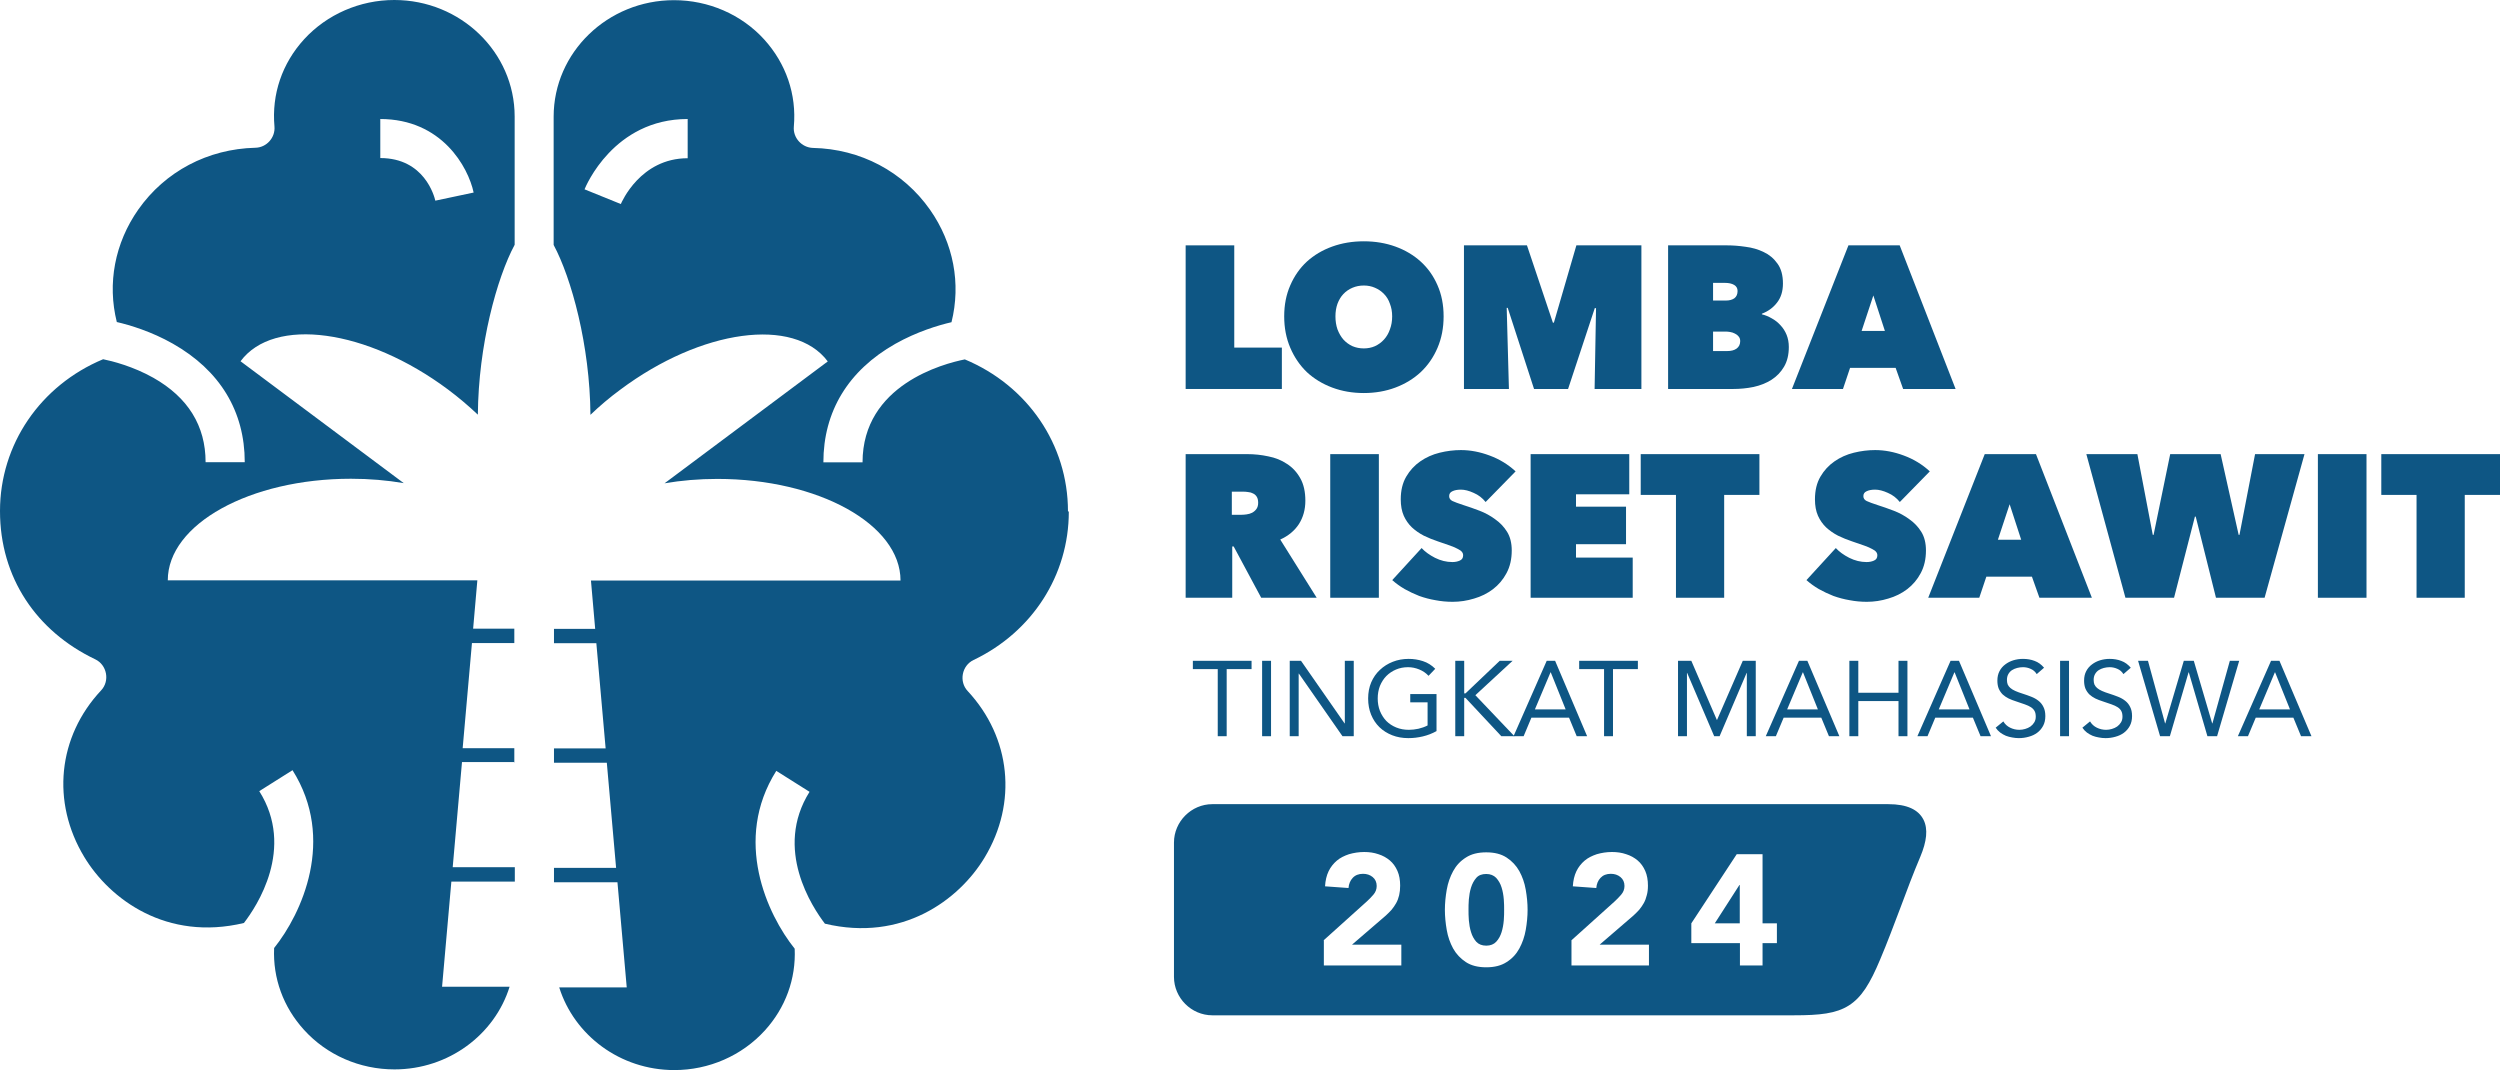 <svg width="528" height="226" viewBox="0 0 528 226" fill="none" xmlns="http://www.w3.org/2000/svg">
<path fill-rule="evenodd" clip-rule="evenodd" d="M108.624 161.056V158.021H97.715L99.676 135.814H108.624V132.779H99.925L100.817 122.568H35.435C35.435 110.715 52.761 101.111 74.115 101.111C78.001 101.111 81.744 101.432 85.273 102.039L50.8 76.297C57.859 66.8 77.466 69.478 94.614 82.26C96.859 83.938 98.963 85.723 100.924 87.579C101.03 72.906 104.952 58.66 108.695 51.698V24.599C108.695 11.032 97.287 0 83.277 0C76.005 0 69.053 3.035 64.24 8.283C59.57 13.389 57.36 19.922 57.966 26.706C58.18 29.062 56.29 31.169 53.938 31.204C43.884 31.454 34.865 36.203 29.197 44.272C24.242 51.341 22.637 59.874 24.669 68.014C27.45 68.657 31.977 70.014 36.505 72.584C46.451 78.225 51.692 86.865 51.692 97.612H43.421C43.421 89.936 39.714 83.938 32.405 79.796C28.092 77.368 23.707 76.262 21.782 75.869C8.52 81.403 0 93.863 0 107.93C0 121.997 7.7 133.315 20.106 139.242C22.602 140.42 23.243 143.812 21.354 145.811C12.192 155.594 10.802 169.411 17.789 180.979C23.208 189.976 35.222 198.83 51.513 194.938C54.187 191.475 62.386 179.193 54.758 167.09L61.781 162.663C70.978 177.265 63.706 192.975 57.895 200.222C57.609 206.578 59.82 212.683 64.205 217.503C69.017 222.822 75.969 225.857 83.313 225.857C94.756 225.857 104.488 218.502 107.626 208.398H93.366L95.327 186.191H108.731V183.156H95.612L97.573 160.949H108.731L108.624 161.056ZM80.282 25.135C93.33 25.135 98.891 35.31 100.032 40.666L91.94 42.38C91.726 41.451 89.623 33.382 80.318 33.382V25.099L80.282 25.135Z" fill="#0E5684"/>
<path fill-rule="evenodd" clip-rule="evenodd" d="M225.554 107.966C225.554 93.899 217.034 81.439 203.772 75.905C199.316 76.797 182.169 81.26 182.169 97.648H173.898C173.898 86.901 179.138 78.261 189.085 72.62C193.648 70.049 198.175 68.693 200.956 68.05C202.988 59.91 201.384 51.377 196.428 44.307C190.76 36.239 181.741 31.454 171.688 31.24C169.335 31.169 167.445 29.098 167.659 26.741C168.265 19.958 166.019 13.424 161.385 8.319C156.572 3.035 149.621 0.036 142.348 0.036C128.338 0.036 116.93 11.068 116.93 24.635V51.734C120.673 58.696 124.595 72.941 124.702 87.615C126.627 85.759 128.73 83.974 131.012 82.295C148.123 69.514 167.731 66.836 174.825 76.333L140.352 102.075C143.881 101.468 147.624 101.147 151.51 101.147C172.864 101.147 190.19 110.751 190.19 122.604H124.809L125.7 132.815H117.001V135.85H125.949L127.91 158.057H117.001V161.092H128.16L130.12 183.299H117.001V186.334H130.406L132.366 208.541H118.107C121.279 218.645 130.976 226 142.419 226C149.728 226 156.679 222.965 161.528 217.645C165.912 212.826 168.123 206.72 167.838 200.365C162.027 193.118 154.754 177.408 163.952 162.806L170.975 167.233C163.381 179.336 171.581 191.618 174.219 195.081C190.511 198.973 202.524 190.118 207.943 181.121C214.93 169.554 213.504 155.772 204.378 145.954C202.489 143.954 203.13 140.563 205.626 139.385C218.032 133.458 225.732 121.462 225.732 108.073L225.554 107.966ZM145.236 33.418C135.254 33.418 131.297 42.701 131.119 43.093L123.454 39.987C123.704 39.38 129.586 25.135 145.236 25.135V33.418Z" fill="#0E5684"/>
<path fill-rule="evenodd" clip-rule="evenodd" d="M398.846 169.839H256.034C253.824 169.839 251.792 170.767 250.33 172.231C248.869 173.695 247.942 175.73 247.942 177.944V206.328C247.942 208.541 248.869 210.576 250.33 212.04C251.792 213.504 253.824 214.432 256.034 214.432H378.882C384.336 214.432 387.759 214.075 390.468 212.361C393.178 210.648 394.96 207.72 397.099 202.615C398.632 199.009 399.987 195.331 401.377 191.689C402.732 188.048 404.086 184.442 405.584 180.907C406.903 177.765 407.259 175.088 406.225 173.088C405.156 171.017 402.803 169.839 398.81 169.839H398.846ZM279.527 198.616L288.653 190.404C289.117 189.976 289.58 189.512 290.044 188.976C290.507 188.44 290.757 187.833 290.757 187.119C290.757 186.334 290.472 185.691 289.901 185.227C289.331 184.763 288.653 184.549 287.869 184.549C286.942 184.549 286.229 184.834 285.695 185.406C285.16 185.977 284.875 186.691 284.803 187.548L279.848 187.191C279.919 185.977 280.169 184.906 280.597 184.013C281.024 183.121 281.63 182.371 282.343 181.764C283.056 181.157 283.948 180.729 284.91 180.407C285.908 180.122 286.978 179.943 288.119 179.943C289.188 179.943 290.186 180.086 291.113 180.407C292.04 180.693 292.86 181.157 293.537 181.728C294.215 182.3 294.749 183.049 295.142 183.942C295.534 184.834 295.712 185.87 295.712 187.048C295.712 187.798 295.641 188.476 295.498 189.083C295.355 189.69 295.142 190.261 294.856 190.761C294.571 191.261 294.25 191.725 293.894 192.154C293.502 192.582 293.11 192.975 292.682 193.367L285.552 199.508H295.962V203.9H279.598V198.616H279.527ZM305.159 192.154C305.159 190.761 305.302 189.333 305.551 187.905C305.801 186.477 306.264 185.156 306.906 183.978C307.548 182.799 308.439 181.835 309.58 181.121C310.72 180.372 312.146 180.015 313.893 180.015C315.64 180.015 317.066 180.372 318.207 181.121C319.348 181.871 320.239 182.835 320.88 183.978C321.522 185.156 321.986 186.441 322.235 187.905C322.485 189.333 322.627 190.761 322.627 192.154C322.627 193.546 322.485 194.974 322.235 196.402C321.986 197.83 321.522 199.151 320.88 200.33C320.239 201.508 319.348 202.472 318.207 203.186C317.066 203.936 315.64 204.293 313.893 204.293C312.146 204.293 310.72 203.936 309.58 203.186C308.439 202.436 307.548 201.472 306.906 200.33C306.264 199.151 305.801 197.866 305.551 196.402C305.302 194.974 305.159 193.546 305.159 192.154ZM310.15 192.154C310.15 191.547 310.15 190.797 310.221 189.94C310.293 189.083 310.435 188.262 310.685 187.441C310.934 186.655 311.291 185.977 311.79 185.406C312.289 184.834 313.002 184.585 313.893 184.585C314.784 184.585 315.462 184.87 315.997 185.406C316.496 185.977 316.888 186.62 317.137 187.441C317.387 188.226 317.529 189.083 317.601 189.94C317.672 190.797 317.672 191.547 317.672 192.154C317.672 192.76 317.672 193.51 317.601 194.367C317.529 195.224 317.387 196.045 317.137 196.866C316.888 197.652 316.531 198.33 315.997 198.901C315.497 199.437 314.784 199.723 313.893 199.723C313.002 199.723 312.289 199.437 311.79 198.901C311.291 198.33 310.934 197.688 310.685 196.866C310.435 196.081 310.293 195.224 310.221 194.367C310.15 193.51 310.15 192.76 310.15 192.154ZM331.861 198.616L340.987 190.404C341.45 189.976 341.914 189.512 342.377 188.976C342.841 188.44 343.09 187.833 343.09 187.119C343.09 186.334 342.805 185.691 342.234 185.227C341.664 184.763 340.987 184.549 340.202 184.549C339.276 184.549 338.563 184.834 338.028 185.406C337.493 185.977 337.208 186.691 337.137 187.548L332.181 187.191C332.253 185.977 332.502 184.906 332.93 184.013C333.358 183.121 333.964 182.371 334.677 181.764C335.39 181.157 336.281 180.729 337.244 180.407C338.242 180.122 339.276 179.943 340.452 179.943C341.522 179.943 342.52 180.086 343.447 180.407C344.373 180.693 345.193 181.157 345.871 181.728C346.548 182.3 347.083 183.049 347.475 183.942C347.867 184.834 348.045 185.87 348.045 187.048C348.045 187.798 347.974 188.476 347.796 189.083C347.653 189.69 347.439 190.261 347.154 190.761C346.869 191.261 346.548 191.725 346.192 192.154C345.799 192.582 345.407 192.975 344.979 193.367L337.85 199.508H348.259V203.9H331.896V198.616H331.861ZM357.207 199.187V195.01L366.797 180.407H372.251V195.01H375.282V199.187H372.251V203.9H367.474V199.187H357.207ZM367.439 186.905V195.01H362.163L367.367 186.905H367.439Z" fill="#0E5684"/>
<path d="M250.409 51.819H260.676V73.412H270.729V82.153H250.409V51.819Z" fill="#0E5684"/>
<path d="M271.223 66.815C271.223 64.387 271.651 62.202 272.507 60.26C273.362 58.289 274.531 56.618 276.014 55.247C277.526 53.876 279.308 52.819 281.362 52.076C283.415 51.334 285.64 50.962 288.035 50.962C290.431 50.962 292.656 51.334 294.709 52.076C296.762 52.819 298.545 53.876 300.056 55.247C301.568 56.618 302.752 58.289 303.607 60.26C304.463 62.202 304.891 64.387 304.891 66.815C304.891 69.242 304.463 71.456 303.607 73.455C302.752 75.455 301.568 77.168 300.056 78.597C298.545 79.996 296.762 81.082 294.709 81.853C292.656 82.624 290.431 83.01 288.035 83.01C285.64 83.01 283.415 82.624 281.362 81.853C279.308 81.082 277.526 79.996 276.014 78.597C274.531 77.168 273.362 75.455 272.507 73.455C271.651 71.456 271.223 69.242 271.223 66.815ZM282.046 66.815C282.046 67.814 282.189 68.728 282.474 69.557C282.788 70.385 283.201 71.099 283.715 71.699C284.257 72.299 284.898 72.77 285.64 73.113C286.381 73.427 287.18 73.584 288.035 73.584C288.891 73.584 289.675 73.427 290.388 73.113C291.13 72.77 291.772 72.299 292.313 71.699C292.855 71.099 293.269 70.385 293.554 69.557C293.868 68.728 294.025 67.814 294.025 66.815C294.025 65.844 293.868 64.958 293.554 64.158C293.269 63.33 292.855 62.645 292.313 62.102C291.772 61.531 291.13 61.088 290.388 60.774C289.675 60.459 288.891 60.302 288.035 60.302C287.18 60.302 286.381 60.459 285.64 60.774C284.898 61.088 284.257 61.531 283.715 62.102C283.201 62.645 282.788 63.33 282.474 64.158C282.189 64.958 282.046 65.844 282.046 66.815Z" fill="#0E5684"/>
<path d="M318.215 65.015L318.685 82.153H309.188V51.819H322.493L327.969 68.143H328.182L332.931 51.819H346.663V82.153H336.781L337.081 65.101L336.824 65.058L331.177 82.153H323.99L318.429 65.015H318.215Z" fill="#0E5684"/>
<path d="M361.799 59.745V63.473H364.537C365.25 63.473 365.835 63.316 366.291 63.002C366.747 62.659 366.975 62.145 366.975 61.459C366.975 60.888 366.733 60.459 366.248 60.174C365.763 59.888 365.122 59.745 364.323 59.745H361.799ZM361.799 70.028V74.141H364.836C365.635 74.141 366.277 73.969 366.761 73.627C367.275 73.255 367.531 72.727 367.531 72.041C367.531 71.642 367.417 71.313 367.189 71.056C366.99 70.799 366.733 70.599 366.419 70.456C366.105 70.285 365.763 70.171 365.392 70.114C365.05 70.056 364.722 70.028 364.409 70.028H361.799ZM372.109 66.386C372.822 66.558 373.521 66.843 374.205 67.243C374.889 67.614 375.503 68.1 376.045 68.7C376.586 69.271 377.014 69.942 377.328 70.713C377.642 71.485 377.798 72.341 377.798 73.284C377.798 74.941 377.456 76.34 376.772 77.483C376.116 78.597 375.232 79.511 374.119 80.225C373.036 80.91 371.781 81.41 370.355 81.724C368.957 82.01 367.517 82.153 366.034 82.153H352.302V51.819H364.751C365.977 51.819 367.275 51.919 368.644 52.119C370.041 52.291 371.325 52.662 372.494 53.233C373.663 53.776 374.633 54.59 375.403 55.675C376.173 56.732 376.558 58.132 376.558 59.874C376.558 61.502 376.144 62.844 375.317 63.901C374.519 64.958 373.449 65.743 372.109 66.258V66.386Z" fill="#0E5684"/>
<path d="M390.391 51.819H401.214L413.021 82.153H401.941L400.359 77.697H390.733L389.236 82.153H378.456L390.391 51.819ZM395.653 62.402L393.172 69.899H398.091L395.653 62.402Z" fill="#0E5684"/>
<path d="M250.409 95.913H263.456C264.939 95.913 266.408 96.07 267.863 96.384C269.346 96.67 270.658 97.198 271.798 97.969C272.968 98.712 273.909 99.726 274.622 101.011C275.335 102.268 275.691 103.853 275.691 105.767C275.691 107.623 275.235 109.266 274.322 110.694C273.41 112.093 272.098 113.179 270.387 113.95L278.087 126.246H266.365L260.547 115.407H260.248V126.246H250.409V95.913ZM260.162 108.723H262.173C262.515 108.723 262.886 108.695 263.285 108.637C263.713 108.58 264.098 108.466 264.44 108.295C264.811 108.095 265.111 107.838 265.339 107.524C265.595 107.181 265.724 106.738 265.724 106.195C265.724 105.653 265.624 105.224 265.424 104.91C265.225 104.596 264.968 104.367 264.654 104.225C264.341 104.053 263.998 103.953 263.628 103.925C263.257 103.868 262.915 103.839 262.601 103.839H260.162V108.723Z" fill="#0E5684"/>
<path d="M280.947 95.913H291.214V126.246H280.947V95.913Z" fill="#0E5684"/>
<path d="M306.789 127.103C305.563 127.103 304.351 126.989 303.153 126.76C301.984 126.56 300.843 126.26 299.731 125.861C298.647 125.432 297.62 124.947 296.65 124.404C295.681 123.833 294.811 123.204 294.041 122.519L300.244 115.749C300.957 116.521 301.898 117.206 303.067 117.806C304.265 118.406 305.492 118.706 306.746 118.706C307.317 118.706 307.83 118.606 308.286 118.406C308.771 118.206 309.014 117.835 309.014 117.292C309.014 117.006 308.928 116.763 308.757 116.564C308.614 116.364 308.343 116.164 307.944 115.964C307.545 115.735 306.989 115.492 306.276 115.235C305.591 114.978 304.721 114.678 303.666 114.336C302.64 113.993 301.656 113.593 300.715 113.136C299.773 112.65 298.932 112.065 298.191 111.379C297.478 110.694 296.907 109.88 296.479 108.937C296.052 107.966 295.838 106.809 295.838 105.467C295.838 103.582 296.223 101.982 296.993 100.669C297.763 99.355 298.747 98.284 299.944 97.455C301.171 96.598 302.54 95.984 304.051 95.613C305.563 95.242 307.06 95.056 308.543 95.056C310.539 95.056 312.564 95.442 314.618 96.213C316.7 96.984 318.525 98.098 320.094 99.555L313.762 106.024C313.078 105.167 312.236 104.524 311.238 104.096C310.24 103.639 309.342 103.411 308.543 103.411C307.802 103.411 307.203 103.525 306.746 103.753C306.29 103.953 306.062 104.296 306.062 104.782C306.062 105.239 306.29 105.581 306.746 105.81C307.231 106.038 308.001 106.324 309.056 106.667C310.14 107.009 311.281 107.409 312.479 107.866C313.677 108.323 314.775 108.923 315.773 109.666C316.8 110.38 317.641 111.265 318.297 112.322C318.953 113.379 319.281 114.693 319.281 116.264C319.281 118.092 318.91 119.691 318.168 121.062C317.455 122.405 316.5 123.533 315.302 124.447C314.133 125.332 312.807 125.989 311.324 126.418C309.841 126.875 308.329 127.103 306.789 127.103Z" fill="#0E5684"/>
<path d="M323.267 95.913H344.101V104.396H332.85V107.009H343.416V114.935H332.85V117.763H344.828V126.246H323.267V95.913Z" fill="#0E5684"/>
<path d="M364.145 126.246H353.963V104.524H346.519V95.913H371.588V104.524H364.145V126.246Z" fill="#0E5684"/>
<path d="M394.27 127.103C393.043 127.103 391.831 126.989 390.633 126.76C389.464 126.56 388.323 126.26 387.211 125.861C386.127 125.432 385.1 124.947 384.131 124.404C383.161 123.833 382.291 123.204 381.521 122.519L387.724 115.749C388.437 116.521 389.378 117.206 390.548 117.806C391.746 118.406 392.972 118.706 394.227 118.706C394.797 118.706 395.31 118.606 395.767 118.406C396.252 118.206 396.494 117.835 396.494 117.292C396.494 117.006 396.408 116.763 396.237 116.564C396.095 116.364 395.824 116.164 395.425 115.964C395.025 115.735 394.469 115.492 393.756 115.235C393.072 114.978 392.202 114.678 391.147 114.336C390.12 113.993 389.136 113.593 388.195 113.136C387.254 112.65 386.412 112.065 385.671 111.379C384.958 110.694 384.387 109.88 383.96 108.937C383.532 107.966 383.318 106.809 383.318 105.467C383.318 103.582 383.703 101.982 384.473 100.669C385.243 99.355 386.227 98.284 387.425 97.455C388.651 96.598 390.02 95.984 391.532 95.613C393.043 95.242 394.54 95.056 396.023 95.056C398.02 95.056 400.045 95.442 402.098 96.213C404.18 96.984 406.005 98.098 407.574 99.555L401.243 106.024C400.558 105.167 399.717 104.524 398.719 104.096C397.72 103.639 396.822 103.411 396.023 103.411C395.282 103.411 394.683 103.525 394.227 103.753C393.77 103.953 393.542 104.296 393.542 104.782C393.542 105.239 393.77 105.581 394.227 105.81C394.712 106.038 395.482 106.324 396.537 106.667C397.621 107.009 398.761 107.409 399.959 107.866C401.157 108.323 402.255 108.923 403.253 109.666C404.28 110.38 405.121 111.265 405.777 112.322C406.433 113.379 406.761 114.693 406.761 116.264C406.761 118.092 406.39 119.691 405.649 121.062C404.936 122.405 403.98 123.533 402.783 124.447C401.613 125.332 400.287 125.989 398.804 126.418C397.321 126.875 395.81 127.103 394.27 127.103Z" fill="#0E5684"/>
<path d="M419.175 95.913H429.998L441.805 126.246H430.726L429.143 121.79H419.517L418.02 126.246H407.24L419.175 95.913ZM424.437 106.495L421.956 113.993H426.875L424.437 106.495Z" fill="#0E5684"/>
<path d="M459.159 126.246H448.892L440.635 95.913H451.416L454.667 112.965H454.838L458.346 95.913H468.998L472.805 112.965H472.976L476.27 95.913H486.709L478.281 126.246H468.014L463.736 109.109H463.565L459.159 126.246Z" fill="#0E5684"/>
<path d="M489.538 95.913H499.805V126.246H489.538V95.913Z" fill="#0E5684"/>
<path d="M520.556 126.246H510.375V104.524H502.931V95.913H528V104.524H520.556V126.246Z" fill="#0E5684"/>
<path d="M264.329 141.316H259.074V155.487H257.187V141.316H251.932V139.562H264.329V141.316Z" fill="#0E5684"/>
<path d="M266.558 139.562H268.444V155.487H266.558V139.562Z" fill="#0E5684"/>
<path d="M272.392 139.562H274.773L283.981 152.788H284.026V139.562H285.912V155.487H283.532L274.323 142.261H274.278V155.487H272.392V139.562Z" fill="#0E5684"/>
<path d="M303.393 154.407C302.479 154.917 301.514 155.292 300.495 155.532C299.492 155.772 298.474 155.892 297.441 155.892C296.198 155.892 295.06 155.689 294.027 155.284C292.994 154.879 292.096 154.31 291.332 153.575C290.583 152.84 290 151.963 289.58 150.943C289.161 149.909 288.951 148.769 288.951 147.524C288.951 146.265 289.169 145.125 289.603 144.105C290.052 143.071 290.666 142.193 291.444 141.474C292.223 140.739 293.129 140.169 294.162 139.764C295.195 139.359 296.311 139.157 297.508 139.157C298.556 139.157 299.56 139.314 300.518 139.629C301.491 139.944 302.36 140.484 303.123 141.249L301.708 142.733C301.169 142.148 300.51 141.699 299.732 141.384C298.968 141.069 298.182 140.911 297.374 140.911C296.46 140.911 295.614 141.076 294.836 141.406C294.057 141.736 293.376 142.193 292.792 142.778C292.223 143.363 291.774 144.06 291.444 144.87C291.13 145.68 290.973 146.565 290.973 147.524C290.973 148.469 291.13 149.346 291.444 150.156C291.774 150.966 292.223 151.67 292.792 152.27C293.376 152.855 294.072 153.312 294.881 153.642C295.689 153.972 296.58 154.137 297.553 154.137C298.197 154.137 298.871 154.062 299.575 153.912C300.278 153.747 300.922 153.515 301.506 153.215V148.334H297.845V146.58H303.393V154.407Z" fill="#0E5684"/>
<path d="M307.353 139.562H309.239V146.445H309.509L316.741 139.562H319.458L311.597 146.827L319.84 155.487H317.077L309.509 147.389H309.239V155.487H307.353V139.562Z" fill="#0E5684"/>
<path d="M326.665 139.562H328.439L335.199 155.487H332.998L331.381 151.573H323.431L321.791 155.487H319.658L326.665 139.562ZM327.518 141.991H327.473L324.172 149.819H330.663L327.518 141.991Z" fill="#0E5684"/>
<path d="M345.919 141.316H340.664V155.487H338.777V141.316H333.522V139.562H345.919V141.316Z" fill="#0E5684"/>
<path d="M354.398 139.562H357.206L362.596 152.045H362.641L368.076 139.562H370.816V155.487H368.929V142.126H368.885L363.18 155.487H362.035L356.33 142.126H356.285V155.487H354.398V139.562Z" fill="#0E5684"/>
<path d="M379.94 139.562H381.714L388.474 155.487H386.273L384.656 151.573H376.705L375.066 155.487H372.932L379.94 139.562ZM380.793 141.991H380.748L377.447 149.819H383.937L380.793 141.991Z" fill="#0E5684"/>
<path d="M390.587 139.562H392.474V146.31H400.964V139.562H402.85V155.487H400.964V148.064H392.474V155.487H390.587V139.562Z" fill="#0E5684"/>
<path d="M411.961 139.562H413.736L420.496 155.487H418.295L416.678 151.573H408.727L407.088 155.487H404.954L411.961 139.562ZM412.815 141.991H412.77L409.468 149.819H415.959L412.815 141.991Z" fill="#0E5684"/>
<path d="M430.156 142.373C429.841 141.864 429.422 141.496 428.898 141.271C428.374 141.031 427.827 140.911 427.258 140.911C426.839 140.911 426.427 140.964 426.023 141.069C425.619 141.174 425.252 141.331 424.923 141.541C424.608 141.751 424.354 142.028 424.159 142.373C423.964 142.718 423.867 143.123 423.867 143.588C423.867 143.948 423.919 144.27 424.024 144.555C424.144 144.825 424.331 145.073 424.586 145.297C424.84 145.522 425.185 145.732 425.619 145.927C426.053 146.122 426.585 146.317 427.213 146.512C427.827 146.707 428.419 146.917 428.988 147.142C429.572 147.367 430.081 147.652 430.515 147.997C430.964 148.342 431.316 148.776 431.57 149.301C431.84 149.811 431.975 150.456 431.975 151.236C431.975 152.03 431.818 152.72 431.503 153.305C431.189 153.89 430.769 154.377 430.245 154.767C429.736 155.142 429.145 155.419 428.471 155.599C427.797 155.794 427.101 155.892 426.382 155.892C425.918 155.892 425.454 155.847 424.99 155.757C424.526 155.682 424.077 155.562 423.642 155.397C423.223 155.217 422.826 154.992 422.452 154.722C422.078 154.437 421.756 154.092 421.486 153.687L423.103 152.36C423.448 152.945 423.927 153.387 424.541 153.687C425.155 153.987 425.806 154.137 426.495 154.137C426.899 154.137 427.303 154.077 427.708 153.957C428.127 153.837 428.501 153.665 428.83 153.44C429.16 153.2 429.429 152.908 429.639 152.563C429.849 152.218 429.953 151.82 429.953 151.371C429.953 150.876 429.871 150.478 429.706 150.178C429.542 149.864 429.287 149.594 428.943 149.369C428.598 149.144 428.164 148.941 427.64 148.761C427.116 148.581 426.502 148.371 425.798 148.132C425.23 147.952 424.705 147.749 424.226 147.524C423.747 147.284 423.328 146.999 422.969 146.67C422.624 146.325 422.347 145.92 422.138 145.455C421.943 144.975 421.846 144.405 421.846 143.745C421.846 142.981 421.995 142.313 422.295 141.744C422.594 141.174 422.999 140.701 423.508 140.327C424.017 139.937 424.593 139.644 425.237 139.449C425.881 139.254 426.555 139.157 427.258 139.157C428.157 139.157 428.973 139.299 429.706 139.584C430.455 139.854 431.121 140.334 431.705 141.024L430.156 142.373Z" fill="#0E5684"/>
<path d="M435.089 139.562H436.976V155.487H435.089V139.562Z" fill="#0E5684"/>
<path d="M448.469 142.373C448.155 141.864 447.736 141.496 447.212 141.271C446.688 141.031 446.141 140.911 445.572 140.911C445.153 140.911 444.741 140.964 444.337 141.069C443.933 141.174 443.566 141.331 443.236 141.541C442.922 141.751 442.667 142.028 442.473 142.373C442.278 142.718 442.181 143.123 442.181 143.588C442.181 143.948 442.233 144.27 442.338 144.555C442.458 144.825 442.645 145.073 442.9 145.297C443.154 145.522 443.498 145.732 443.933 145.927C444.367 146.122 444.898 146.317 445.527 146.512C446.141 146.707 446.733 146.917 447.302 147.142C447.885 147.367 448.395 147.652 448.829 147.997C449.278 148.342 449.63 148.776 449.884 149.301C450.154 149.811 450.289 150.456 450.289 151.236C450.289 152.03 450.131 152.72 449.817 153.305C449.503 153.89 449.083 154.377 448.559 154.767C448.05 155.142 447.459 155.419 446.785 155.599C446.111 155.794 445.415 155.892 444.696 155.892C444.232 155.892 443.768 155.847 443.304 155.757C442.84 155.682 442.39 155.562 441.956 155.397C441.537 155.217 441.14 154.992 440.766 154.722C440.392 154.437 440.07 154.092 439.8 153.687L441.417 152.36C441.762 152.945 442.241 153.387 442.855 153.687C443.469 153.987 444.12 154.137 444.809 154.137C445.213 154.137 445.617 154.077 446.021 153.957C446.441 153.837 446.815 153.665 447.144 153.44C447.474 153.2 447.743 152.908 447.953 152.563C448.162 152.218 448.267 151.82 448.267 151.371C448.267 150.876 448.185 150.478 448.02 150.178C447.856 149.864 447.601 149.594 447.257 149.369C446.912 149.144 446.478 148.941 445.954 148.761C445.43 148.581 444.816 148.371 444.112 148.132C443.543 147.952 443.019 147.749 442.54 147.524C442.061 147.284 441.642 146.999 441.283 146.67C440.938 146.325 440.661 145.92 440.452 145.455C440.257 144.975 440.16 144.405 440.16 143.745C440.16 142.981 440.309 142.313 440.609 141.744C440.908 141.174 441.312 140.701 441.822 140.327C442.331 139.937 442.907 139.644 443.551 139.449C444.195 139.254 444.868 139.157 445.572 139.157C446.471 139.157 447.287 139.299 448.02 139.584C448.769 139.854 449.435 140.334 450.019 141.024L448.469 142.373Z" fill="#0E5684"/>
<path d="M451.561 139.562H453.65L457.266 152.788H457.311L461.219 139.562H463.33L467.215 152.788H467.26L470.943 139.562H472.92L468.248 155.487H466.205L462.274 141.991H462.229L458.277 155.487H456.21L451.561 139.562Z" fill="#0E5684"/>
<path d="M479.646 139.562H481.42L488.18 155.487H485.979L484.362 151.573H476.412L474.772 155.487H472.639L479.646 139.562ZM480.499 141.991H480.454L477.153 149.819H483.644L480.499 141.991Z" fill="#0E5684"/>
</svg>
